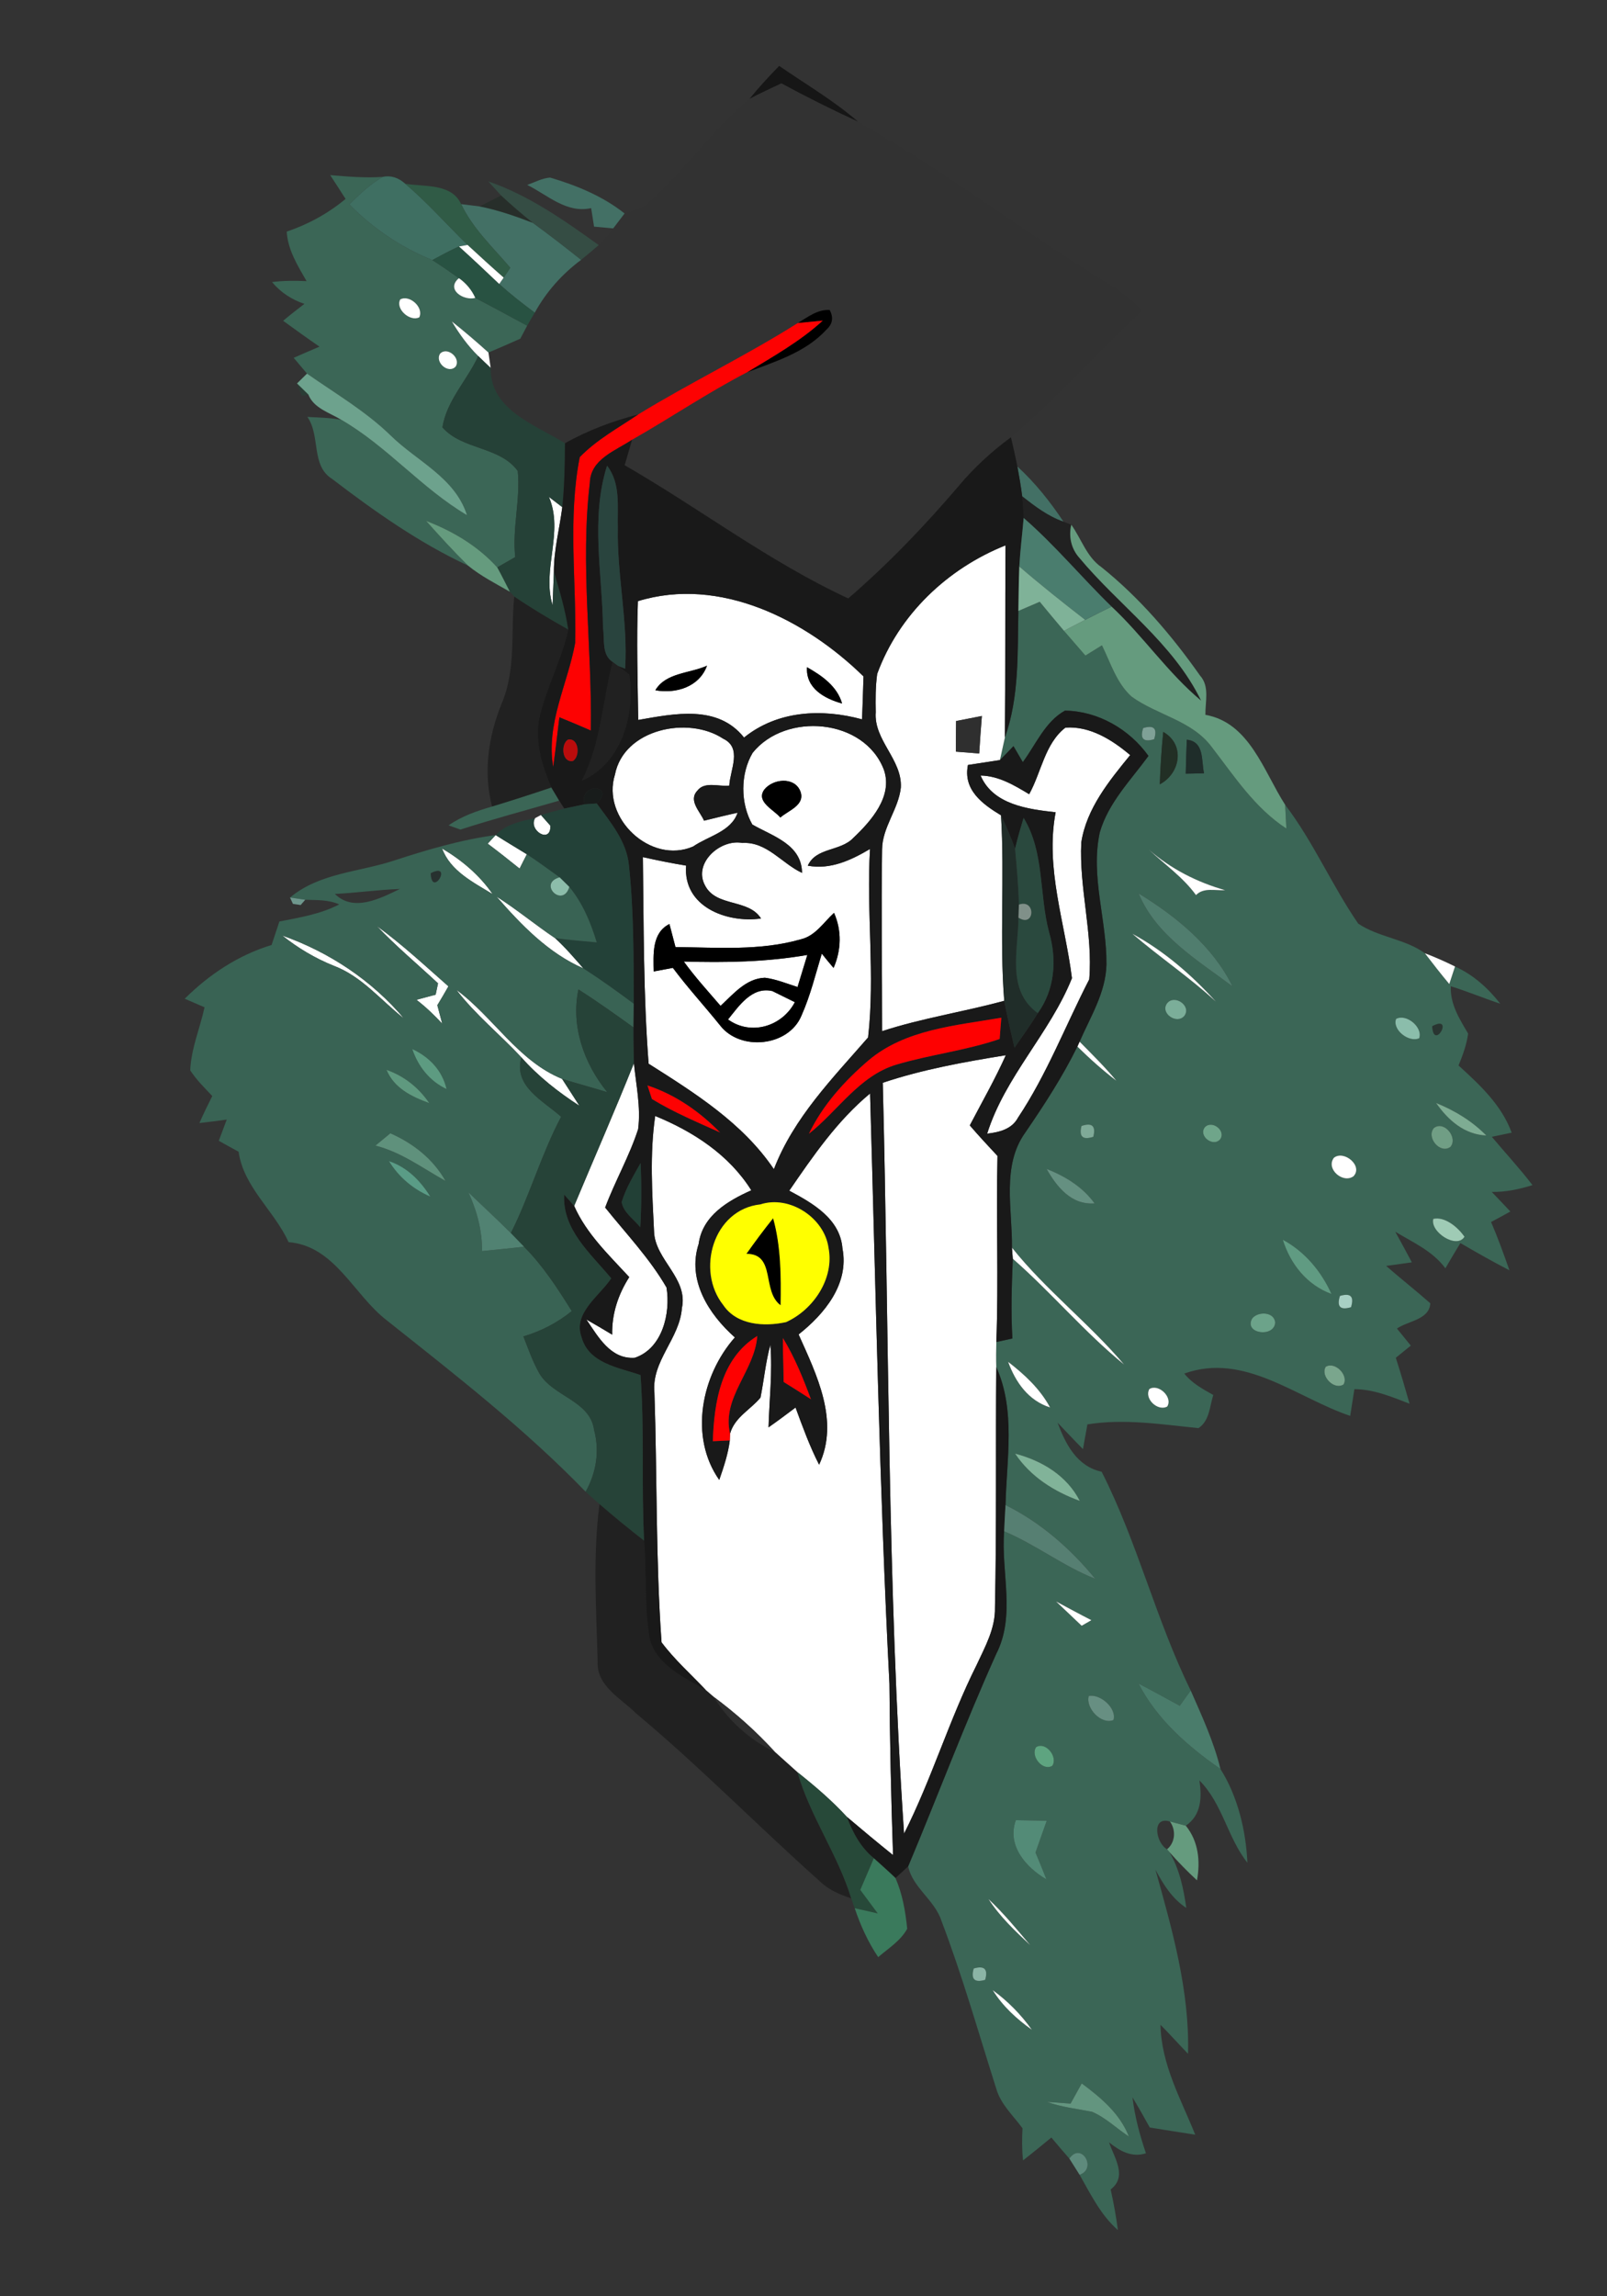 <?xml version="1.0" encoding="UTF-8" ?>
<!DOCTYPE svg PUBLIC "-//W3C//DTD SVG 1.1//EN" "http://www.w3.org/Graphics/SVG/1.1/DTD/svg11.dtd">
<svg width="210pt" height="300pt" viewBox="0 0 210 300" version="1.1" xmlns="http://www.w3.org/2000/svg">
<rect x="0" y="0" width="210" height="300" fill="#333333" stroke="none"/>
<g id="#131313e2">
<path fill="#131313" opacity="0.89" d=" M 97.93 12.93 C 99.15 11.43 100.47 10.00 101.82 8.61 C 105.30 11.01 108.96 13.15 112.16 15.92 C 108.76 14.36 105.41 12.69 102.11 10.90 C 100.71 11.56 99.30 12.21 97.93 12.93 Z" />
</g>
<g id="#323232ff">
<path fill="#323232" opacity="1.00" d=" M 97.93 12.93 C 99.30 12.21 100.71 11.56 102.11 10.90 C 105.41 12.69 108.76 14.36 112.16 15.92 C 122.62 21.87 132.26 29.15 142.42 35.58 C 144.80 37.10 147.42 38.39 149.21 40.64 C 143.37 45.99 138.14 52.00 132.11 57.13 C 129.62 58.95 127.34 61.05 125.35 63.41 C 120.87 68.67 116.08 73.67 110.85 78.18 C 100.53 73.41 91.45 66.43 81.63 60.78 C 81.95 59.67 82.27 58.56 82.60 57.45 C 87.65 54.58 92.46 51.31 97.62 48.64 C 101.29 47.24 105.30 46.04 108.02 43.04 C 108.81 42.32 108.94 41.47 108.42 40.50 C 106.82 40.40 105.53 41.45 104.24 42.21 C 97.47 46.49 90.24 49.96 83.41 54.14 C 80.08 55.01 76.83 56.21 73.83 57.91 C 69.95 55.48 64.04 53.58 64.12 48.07 C 64.05 47.57 63.90 46.56 63.83 46.06 C 65.22 45.47 66.61 44.87 67.99 44.25 C 68.29 43.68 68.59 43.12 68.89 42.55 C 69.21 41.98 69.54 41.41 69.88 40.85 C 71.38 38.13 73.45 35.80 75.94 33.95 C 76.72 33.32 77.48 32.68 78.24 32.02 C 78.94 31.35 79.57 30.63 80.13 29.84 C 80.51 29.35 81.25 28.37 81.62 27.89 C 82.65 27.51 83.80 27.33 84.64 26.58 C 89.43 22.39 93.02 16.98 97.93 12.93 Z" />
</g>
<g id="#3b6656ff">
<path fill="#3b6656" opacity="1.00" d=" M 43.15 22.88 C 45.43 23.07 47.72 23.27 50.01 23.11 C 48.37 24.07 46.99 25.37 45.65 26.70 C 48.74 29.85 52.41 32.32 56.50 33.98 C 57.68 34.73 58.83 35.53 59.97 36.34 C 58.21 37.81 60.58 39.34 62.11 38.92 C 64.39 40.11 66.64 41.33 68.89 42.55 C 68.59 43.12 68.29 43.68 67.99 44.25 C 66.61 44.87 65.22 45.47 63.83 46.06 C 62.28 44.66 60.69 43.30 59.05 42.00 C 60.02 43.63 61.14 45.18 62.50 46.52 C 61.05 49.67 58.35 52.35 57.82 55.84 C 60.42 58.80 65.30 58.29 67.66 61.53 C 68.03 65.25 66.92 69.02 67.33 72.78 C 66.54 73.23 65.76 73.68 64.98 74.13 C 62.45 71.33 59.18 69.39 55.68 68.05 C 57.46 70.05 59.26 72.02 61.17 73.90 C 54.78 70.93 48.98 66.83 43.40 62.57 C 40.60 60.82 41.91 56.96 40.17 54.47 C 41.65 54.55 43.14 54.57 44.60 54.85 C 50.57 58.29 55.07 63.79 61.03 67.31 C 59.47 62.38 54.49 60.27 51.05 56.89 C 47.78 53.71 43.83 51.41 40.12 48.81 C 39.68 48.30 38.81 47.27 38.38 46.75 C 39.50 46.25 40.62 45.77 41.75 45.29 C 40.15 44.19 38.57 43.05 37.00 41.91 C 37.90 41.15 38.84 40.42 39.78 39.70 C 38.13 39.15 36.67 38.20 35.55 36.85 C 37.04 36.66 38.55 36.66 40.06 36.73 C 38.90 34.70 37.61 32.66 37.47 30.26 C 40.28 29.31 42.88 27.88 45.16 25.99 C 44.50 24.95 43.82 23.91 43.15 22.88 M 52.30 39.12 C 51.64 40.38 53.59 42.07 54.79 41.46 C 55.42 40.18 53.53 38.45 52.30 39.12 M 57.52 46.19 C 56.77 47.30 58.57 48.91 59.54 47.90 C 60.27 46.79 58.47 45.24 57.52 46.19 Z" />
<path fill="#3b6656" opacity="1.00" d=" M 133.08 79.82 C 134.01 79.42 134.93 79.02 135.87 78.62 C 136.92 79.89 137.97 81.16 139.04 82.42 C 139.97 83.49 140.91 84.57 141.84 85.65 C 142.56 85.20 143.28 84.76 144.00 84.31 C 145.13 86.61 145.91 89.25 147.87 91.01 C 151.21 93.44 155.76 94.12 158.34 97.59 C 161.29 101.41 163.97 105.56 168.10 108.25 C 168.06 107.47 167.98 105.92 167.94 105.14 C 171.63 109.99 174.04 115.65 177.49 120.67 C 180.15 122.46 183.65 122.67 186.20 124.54 C 187.24 125.89 188.29 127.25 189.39 128.56 C 189.58 127.98 189.95 126.84 190.14 126.27 C 192.51 127.34 194.46 129.09 196.05 131.13 C 193.88 130.41 191.77 129.53 189.59 128.85 C 189.49 131.19 190.71 133.10 191.85 135.03 C 191.66 136.48 191.15 137.86 190.60 139.20 C 193.38 141.74 196.22 144.35 197.54 147.98 C 196.89 148.12 195.59 148.39 194.95 148.52 C 196.71 150.63 198.59 152.64 200.26 154.83 C 198.53 155.38 196.75 155.75 194.94 155.72 C 195.75 156.56 196.56 157.42 197.37 158.28 C 196.54 158.75 195.69 159.20 194.85 159.65 C 195.74 161.71 196.50 163.83 197.25 165.96 C 195.08 164.84 192.95 163.63 190.84 162.40 C 190.17 163.49 189.53 164.59 188.88 165.70 C 187.23 163.45 184.65 162.32 182.33 160.92 C 183.06 162.25 183.79 163.58 184.50 164.92 C 183.66 165.04 181.98 165.27 181.14 165.39 C 183.03 167.04 185.02 168.60 186.91 170.27 C 186.79 172.42 184.02 172.56 182.55 173.57 C 183.16 174.31 183.76 175.05 184.36 175.80 C 183.87 176.20 182.89 177.00 182.40 177.39 C 183.04 179.38 183.63 181.38 184.20 183.39 C 181.87 182.49 179.52 181.50 176.99 181.49 C 176.85 182.36 176.58 184.11 176.44 184.98 C 169.37 182.59 162.63 176.64 154.76 179.45 C 155.75 180.71 157.17 181.47 158.55 182.25 C 158.07 183.74 158.07 185.63 156.61 186.58 C 151.79 186.10 146.95 185.31 142.10 186.09 C 141.96 186.90 141.67 188.51 141.52 189.32 C 140.39 188.19 139.31 187.01 138.20 185.87 C 139.28 188.73 140.73 191.56 143.96 192.28 C 148.63 201.45 151.05 211.61 155.60 220.86 C 155.12 221.52 154.64 222.18 154.17 222.85 C 152.37 221.86 150.58 220.88 148.77 219.94 C 151.19 224.64 155.21 228.14 159.49 231.12 C 161.75 234.70 162.81 239.14 163.01 243.36 C 160.40 240.07 159.77 235.65 156.74 232.61 C 157.07 234.84 156.99 237.14 154.96 238.52 C 154.44 238.38 153.40 238.11 152.88 237.97 C 150.42 237.23 151.05 240.81 152.51 241.60 L 152.82 241.97 C 154.13 244.18 154.67 246.74 155.02 249.26 C 153.17 248.05 152.00 246.17 150.99 244.26 C 153.18 252.09 155.47 260.12 155.25 268.32 C 154.04 267.07 152.88 265.77 151.65 264.53 C 151.75 269.72 154.31 274.21 156.19 278.89 C 154.21 278.59 152.23 278.27 150.25 277.95 C 149.52 276.62 148.77 275.30 147.99 274.01 C 148.29 276.51 148.94 278.94 149.75 281.32 C 147.90 281.91 146.33 281.03 144.93 279.89 C 145.60 281.90 147.37 284.34 145.14 286.04 C 145.52 287.79 145.86 289.56 146.08 291.35 C 143.84 289.39 142.53 286.67 141.08 284.13 C 143.43 283.32 141.28 279.76 139.74 282.01 C 138.94 281.10 138.16 280.18 137.39 279.26 C 136.16 280.27 134.94 281.27 133.69 282.25 C 133.54 280.85 133.54 279.45 133.62 278.05 C 132.40 276.39 130.77 274.92 130.19 272.88 C 127.86 265.55 125.77 258.15 123.03 250.96 C 122.16 248.24 119.23 246.58 118.68 243.83 C 122.56 234.59 126.08 225.20 130.19 216.07 C 132.76 211.04 130.79 205.39 131.22 200.06 C 135.36 201.80 138.94 204.62 143.13 206.27 C 139.90 202.33 135.99 198.90 131.40 196.63 C 131.54 190.62 132.75 184.29 130.19 178.60 C 130.16 177.51 130.17 176.42 130.20 175.33 C 130.72 175.22 131.77 174.99 132.30 174.87 C 132.09 171.40 132.21 167.92 132.35 164.45 C 137.39 168.86 141.70 174.04 146.89 178.27 C 142.32 172.88 136.65 168.53 132.24 163.00 C 132.31 158.01 130.85 152.29 134.00 147.94 C 136.47 144.33 138.86 140.66 140.79 136.73 C 142.40 138.31 144.08 139.82 145.88 141.19 C 144.38 139.39 142.72 137.75 141.08 136.09 C 142.50 132.84 144.51 129.65 144.59 126.01 C 144.65 120.24 142.47 114.50 143.72 108.75 C 144.83 104.88 147.76 101.94 150.08 98.76 C 147.59 95.27 143.49 92.90 139.17 92.84 C 136.58 94.27 135.37 97.26 133.66 99.57 C 133.25 98.87 132.85 98.17 132.44 97.48 C 131.86 98.09 131.27 98.70 130.67 99.30 C 130.89 98.32 131.11 97.34 131.32 96.35 C 133.21 91.04 132.96 85.36 133.08 79.82 M 149.39 95.12 C 148.94 96.51 149.42 97.00 150.82 96.58 C 151.27 95.18 150.79 94.69 149.39 95.12 M 152.01 95.62 C 151.79 97.89 151.63 100.18 151.56 102.47 C 154.26 101.04 154.90 97.27 152.01 95.62 M 155.09 96.64 C 155.03 98.12 154.98 99.60 154.95 101.08 C 155.54 101.07 156.74 101.05 157.34 101.03 C 156.97 99.35 157.41 96.89 155.09 96.64 M 150.14 111.01 C 152.22 112.96 154.60 114.61 156.29 116.94 C 157.30 115.91 158.81 116.38 160.10 116.30 C 156.42 115.25 153.03 113.53 150.14 111.01 M 148.78 116.71 C 151.07 122.23 156.49 125.45 161.07 128.88 C 158.47 123.59 153.69 119.72 148.78 116.71 M 147.97 121.99 C 151.52 125.05 155.43 127.66 158.88 130.85 C 155.72 127.37 152.12 124.24 147.97 121.99 M 152.52 131.07 C 151.55 132.37 153.79 133.90 154.77 132.72 C 155.74 131.41 153.49 129.86 152.52 131.07 M 182.43 133.12 C 181.93 134.57 184.13 136.25 185.46 135.64 C 185.95 134.19 183.78 132.39 182.43 133.12 M 187.16 134.07 C 187.33 137.40 190.13 132.49 187.16 134.07 M 187.66 144.10 C 189.23 146.34 191.35 148.23 194.23 148.35 C 192.37 146.46 190.10 145.08 187.66 144.10 M 141.33 147.10 C 140.97 148.50 141.49 148.97 142.87 148.52 C 143.23 147.11 142.72 146.63 141.33 147.10 M 157.44 147.28 C 156.58 148.41 158.50 149.89 159.43 148.87 C 160.29 147.74 158.37 146.26 157.44 147.28 M 187.38 147.37 C 186.33 148.59 188.20 150.84 189.55 149.83 C 190.55 148.62 188.71 146.35 187.38 147.37 M 174.31 151.26 C 173.21 152.70 175.50 154.69 176.88 153.67 C 178.16 152.30 175.60 150.21 174.31 151.26 M 136.76 152.71 C 138.11 155.08 140.00 157.45 143.04 157.22 C 141.48 155.06 139.20 153.67 136.76 152.71 M 187.30 159.24 C 186.85 160.96 190.38 163.24 191.38 161.57 C 190.53 160.36 188.85 158.90 187.30 159.24 M 167.63 161.96 C 168.62 165.16 170.80 167.89 174.00 169.06 C 172.66 166.09 170.53 163.53 167.63 161.96 M 175.10 169.31 C 174.66 170.71 175.14 171.21 176.55 170.78 C 176.98 169.38 176.50 168.89 175.10 169.31 M 163.63 172.26 C 162.50 174.26 166.53 174.80 166.64 172.78 C 166.51 171.35 164.37 171.30 163.63 172.26 M 131.74 177.92 C 132.72 180.60 134.39 182.98 137.22 183.88 C 135.92 181.46 133.89 179.58 131.74 177.92 M 173.24 178.57 C 172.52 179.79 174.34 181.66 175.57 180.88 C 176.28 179.67 174.45 177.82 173.24 178.57 M 150.20 181.47 C 149.47 182.72 151.30 184.44 152.53 183.76 C 153.30 182.55 151.40 180.73 150.20 181.47 M 132.65 189.91 C 134.65 192.92 137.76 194.88 141.11 196.09 C 139.41 192.77 136.16 190.83 132.65 189.91 M 138.01 209.23 C 139.12 210.29 140.24 211.34 141.35 212.40 C 141.77 212.16 142.20 211.91 142.62 211.67 C 141.07 210.88 139.55 210.05 138.01 209.23 M 142.28 221.57 C 141.82 223.14 143.91 225.38 145.51 224.72 C 145.96 223.15 143.77 221.27 142.28 221.57 M 135.40 228.25 C 134.61 229.40 136.24 231.45 137.51 230.70 C 138.29 229.55 136.67 227.49 135.40 228.25 M 132.75 237.80 C 131.54 241.10 134.07 243.98 136.75 245.54 C 136.29 244.36 135.81 243.19 135.32 242.03 C 135.81 240.64 136.29 239.25 136.79 237.87 C 135.44 237.84 134.10 237.82 132.75 237.80 M 141.24 247.15 C 141.77 247.68 141.77 247.68 141.24 247.15 M 129.18 248.11 C 130.66 250.40 132.65 252.28 134.63 254.13 C 132.88 252.07 131.16 249.96 129.18 248.11 M 127.24 257.18 C 126.85 258.58 127.35 259.07 128.74 258.66 C 129.14 257.26 128.64 256.76 127.24 257.18 M 129.73 260.01 C 131.02 262.09 132.85 263.77 134.84 265.18 C 133.42 263.19 131.70 261.44 129.73 260.01 M 141.36 272.19 C 140.87 273.06 140.38 273.95 139.90 274.83 C 138.87 274.74 137.84 274.67 136.82 274.61 C 138.73 275.29 140.74 275.51 142.72 275.90 C 144.50 276.67 145.91 278.07 147.52 279.13 C 146.35 276.12 143.87 274.06 141.36 272.19 Z" />
<path fill="#3b6656" opacity="1.00" d=" M 64.30 105.37 C 66.90 104.58 69.48 103.75 72.05 102.88 C 72.31 103.31 72.83 104.17 73.08 104.60 C 68.77 105.85 64.42 107.01 60.16 108.38 C 59.78 108.25 59.00 107.97 58.62 107.83 C 60.33 106.63 62.31 105.95 64.30 105.37 Z" />
</g>
<g id="#3f6f62ff">
<path fill="#3f6f62" opacity="1.00" d=" M 50.01 23.11 C 51.06 22.89 52.05 23.19 52.95 24.00 C 55.86 26.47 58.38 29.34 61.10 32.00 C 60.82 32.05 60.26 32.15 59.98 32.20 C 58.79 32.74 57.64 33.36 56.50 33.98 C 52.41 32.32 48.74 29.85 45.65 26.70 C 46.99 25.37 48.37 24.07 50.01 23.11 Z" />
</g>
<g id="#437065ff">
<path fill="#437065" opacity="1.00" d=" M 68.90 24.16 C 69.89 23.81 70.83 23.28 71.89 23.20 C 75.36 24.23 78.76 25.62 81.62 27.89 C 81.25 28.37 80.51 29.35 80.13 29.84 C 79.51 29.78 78.26 29.67 77.63 29.61 C 77.50 28.81 77.38 28.00 77.25 27.19 C 74.03 27.91 71.58 25.49 68.90 24.16 Z" />
<path fill="#437065" opacity="1.00" d=" M 66.68 34.98 C 64.41 32.31 61.79 29.88 60.26 26.67 C 60.87 26.74 62.07 26.90 62.68 26.97 C 65.06 27.44 67.36 28.24 69.62 29.11 C 71.77 30.67 73.86 32.30 75.94 33.95 C 73.45 35.80 71.38 38.13 69.88 40.85 C 68.28 39.66 66.71 38.45 65.24 37.10 C 65.39 36.89 65.67 36.48 65.82 36.27 C 66.03 35.95 66.46 35.30 66.68 34.98 Z" />
<path fill="#437065" opacity="1.00" d=" M 132.95 60.95 C 135.27 63.07 137.23 65.54 138.97 68.15 C 136.95 67.45 135.24 66.14 133.58 64.84 C 133.41 63.53 133.19 62.24 132.95 60.95 Z" />
</g>
<g id="#305c47fa">
<path fill="#305c47" opacity="0.98" d=" M 52.95 24.00 C 55.43 24.44 59.01 23.91 60.26 26.67 C 61.79 29.88 64.41 32.31 66.68 34.98 C 66.46 35.30 66.03 35.95 65.82 36.27 C 64.22 34.87 62.66 33.44 61.10 32.00 C 58.38 29.34 55.86 26.47 52.95 24.00 Z" />
</g>
<g id="#355448ca">
<path fill="#355448" opacity="0.79" d=" M 63.81 23.70 C 69.10 25.51 73.74 28.79 78.24 32.02 C 77.48 32.68 76.72 33.32 75.94 33.95 C 73.86 32.30 71.77 30.67 69.62 29.11 C 68.19 27.97 66.81 26.78 65.48 25.54 C 65.06 25.08 64.23 24.16 63.81 23.70 Z" />
</g>
<g id="#11251b54">
<path fill="#11251b" opacity="0.33" d=" M 62.68 26.97 C 63.38 26.62 64.78 25.90 65.48 25.54 C 66.81 26.78 68.19 27.97 69.62 29.11 C 67.36 28.24 65.06 27.44 62.68 26.97 Z" />
</g>
<g id="#285242ff">
<path fill="#285242" opacity="1.00" d=" M 56.50 33.98 C 57.64 33.36 58.79 32.74 59.98 32.20 C 61.76 33.80 63.50 35.45 65.24 37.10 C 66.71 38.45 68.28 39.66 69.88 40.85 C 69.54 41.41 69.21 41.98 68.89 42.55 C 66.64 41.33 64.39 40.11 62.11 38.92 C 61.63 37.86 60.91 37.00 59.97 36.34 C 58.83 35.53 57.68 34.73 56.50 33.98 Z" />
</g>
<g id="#ffffffff">
<path fill="#ffffff" opacity="1.00" d=" M 59.98 32.20 C 60.26 32.15 60.82 32.05 61.10 32.00 C 62.66 33.44 64.22 34.87 65.82 36.27 C 65.67 36.48 65.39 36.89 65.24 37.10 C 63.50 35.45 61.76 33.80 59.98 32.20 Z" />
<path fill="#ffffff" opacity="1.00" d=" M 62.11 38.92 C 60.58 39.34 58.21 37.81 59.97 36.34 C 60.91 37.00 61.63 37.86 62.11 38.92 Z" />
<path fill="#ffffff" opacity="1.00" d=" M 52.30 39.12 C 53.53 38.45 55.42 40.18 54.79 41.46 C 53.59 42.07 51.64 40.38 52.30 39.12 Z" />
<path fill="#ffffff" opacity="1.00" d=" M 59.05 42.00 C 60.69 43.30 62.28 44.66 63.83 46.06 C 63.90 46.56 64.05 47.57 64.12 48.07 C 63.58 47.56 63.03 47.04 62.50 46.52 C 61.14 45.18 60.02 43.63 59.05 42.00 Z" />
<path fill="#ffffff" opacity="1.00" d=" M 57.52 46.19 C 58.47 45.24 60.27 46.79 59.54 47.90 C 58.57 48.91 56.77 47.30 57.52 46.19 Z" />
<path fill="#ffffff" opacity="1.00" d=" M 71.73 64.92 C 72.31 65.37 72.89 65.81 73.48 66.26 C 73.12 69.06 72.38 71.81 72.38 74.65 C 72.33 76.13 72.27 77.60 72.21 79.08 C 70.78 74.37 73.71 69.53 71.73 64.92 Z" />
<path fill="#ffffff" opacity="1.00" d=" M 114.63 88.04 C 117.45 80.32 123.80 74.28 131.40 71.25 C 131.34 79.62 131.40 87.98 131.32 96.35 C 131.11 97.34 130.89 98.32 130.67 99.30 C 129.27 99.52 127.88 99.73 126.49 99.94 C 125.83 103.19 128.38 105.05 130.81 106.52 C 131.30 114.59 130.60 122.69 131.23 130.75 C 125.94 132.20 120.49 133.01 115.27 134.72 C 115.28 126.81 115.15 118.89 115.27 110.98 C 115.29 108.08 117.41 105.74 117.72 102.90 C 117.92 99.23 114.16 96.71 114.44 93.04 C 114.41 91.37 114.40 89.69 114.63 88.04 M 124.94 94.20 C 124.92 95.53 124.91 96.86 124.91 98.20 C 125.67 98.26 127.20 98.38 127.96 98.44 C 128.06 96.81 128.18 95.17 128.31 93.54 C 127.47 93.71 125.78 94.04 124.94 94.20 Z" />
<path fill="#ffffff" opacity="1.00" d=" M 83.36 78.54 C 94.06 75.25 105.29 80.98 112.84 88.37 C 112.79 90.24 112.72 92.11 112.65 93.98 C 107.40 92.55 101.61 92.82 97.23 96.36 C 93.79 92.02 88.11 93.24 83.40 94.06 C 83.33 88.88 83.17 83.71 83.36 78.54 M 85.64 90.18 C 88.34 90.67 91.39 89.74 92.39 86.97 C 90.15 87.99 86.99 87.87 85.64 90.18 M 105.46 87.17 C 105.28 89.94 107.77 91.28 110.04 91.91 C 109.40 89.65 107.40 88.27 105.46 87.17 Z" />
<path fill="#ffffff" opacity="1.00" d=" M 80.36 101.20 C 81.52 95.22 89.95 93.50 94.49 96.50 C 97.04 97.70 95.41 100.56 95.30 102.64 C 93.95 102.80 92.07 102.04 91.12 103.31 C 89.92 104.60 91.50 106.03 92.00 107.22 C 93.46 106.87 94.92 106.49 96.39 106.18 C 95.53 108.67 92.56 109.22 90.58 110.59 C 85.04 112.99 78.57 106.88 80.36 101.20 Z" />
<path fill="#ffffff" opacity="1.00" d=" M 98.35 98.36 C 102.65 92.99 112.96 93.84 115.51 100.58 C 116.70 104.04 113.85 107.25 111.51 109.47 C 109.83 111.25 106.64 110.69 105.56 113.10 C 108.53 113.65 111.21 112.38 113.69 110.92 C 113.20 119.12 114.37 127.36 113.44 135.54 C 108.81 140.87 103.73 146.00 101.13 152.75 C 97.05 146.71 90.79 142.79 84.76 138.97 C 84.07 129.99 84.13 120.98 84.01 111.98 C 85.89 112.40 87.77 112.78 89.66 113.09 C 89.24 118.46 94.97 120.63 99.45 120.00 C 97.81 117.38 93.57 118.54 92.12 115.66 C 90.56 112.74 94.15 109.58 97.01 110.13 C 100.21 109.94 102.16 112.81 104.81 114.04 C 104.76 110.30 100.97 109.25 98.31 107.72 C 96.74 104.95 96.73 101.12 98.35 98.36 M 99.86 103.18 C 98.75 104.77 101.16 105.80 101.97 106.81 C 103.04 105.87 105.31 105.17 104.57 103.33 C 103.77 101.44 100.98 101.74 99.86 103.18 M 104.64 122.72 C 99.32 124.25 93.73 123.78 88.27 123.73 C 88.07 122.98 87.68 121.47 87.48 120.72 C 85.15 121.88 85.39 124.73 85.42 126.92 C 86.05 126.80 87.30 126.57 87.93 126.45 C 89.86 129.04 92.05 131.42 94.08 133.94 C 96.71 137.39 103.09 136.75 104.75 132.65 C 105.90 130.06 106.57 127.30 107.39 124.59 C 107.89 125.22 108.40 125.84 108.93 126.46 C 109.94 124.13 110.02 121.60 108.99 119.26 C 107.63 120.50 106.55 122.28 104.64 122.72 Z" />
<path fill="#ffffff" opacity="1.00" d=" M 139.23 95.06 C 142.43 94.83 145.34 96.66 147.69 98.65 C 144.94 102.02 141.99 105.62 141.30 110.05 C 141.00 116.03 142.84 121.99 142.34 127.95 C 139.24 133.97 136.80 140.37 133.03 146.02 C 132.22 147.54 130.57 147.92 129.00 148.11 C 131.34 140.65 137.19 135.00 140.08 127.80 C 139.19 120.61 136.56 113.42 137.95 106.12 C 134.33 105.72 129.76 105.13 128.14 101.32 C 130.50 101.36 132.52 102.58 134.49 103.76 C 136.08 100.90 136.54 97.13 139.23 95.06 Z" />
<path fill="#ffffff" opacity="1.00" d=" M 69.92 106.89 L 70.69 106.48 C 71.00 106.82 71.61 107.52 71.92 107.87 C 72.02 110.32 69.00 108.50 69.92 106.89 Z" />
<path fill="#ffffff" opacity="1.00" d=" M 64.77 109.10 C 66.12 109.96 67.49 110.77 68.85 111.61 C 68.53 112.23 68.21 112.85 67.90 113.48 C 66.53 112.37 65.14 111.28 63.73 110.22 C 63.99 109.94 64.51 109.38 64.77 109.10 Z" />
<path fill="#ffffff" opacity="1.00" d=" M 57.77 110.85 C 60.34 112.37 62.68 114.34 64.38 116.82 C 61.86 115.27 58.86 113.81 57.77 110.85 Z" />
<path fill="#ffffff" opacity="1.00" d=" M 150.14 111.01 C 153.03 113.53 156.42 115.25 160.10 116.30 C 158.81 116.38 157.30 115.91 156.29 116.94 C 154.60 114.61 152.22 112.96 150.14 111.01 Z" />
<path fill="#ffffff" opacity="1.00" d=" M 64.87 117.12 C 67.51 118.80 69.93 120.81 72.53 122.56 C 73.87 123.77 75.04 125.16 76.24 126.52 C 71.66 124.53 68.10 120.82 64.87 117.12 Z" />
<path fill="#ffffff" opacity="1.00" d=" M 49.23 120.97 C 52.54 123.37 55.53 126.16 58.60 128.86 C 58.13 129.69 57.65 130.51 57.15 131.33 C 57.36 132.13 57.57 132.93 57.79 133.74 C 56.74 132.61 55.64 131.55 54.42 130.62 C 55.05 130.45 56.30 130.11 56.93 129.95 C 57.00 129.58 57.16 128.84 57.24 128.47 C 54.57 125.97 51.75 123.63 49.23 120.97 Z" />
<path fill="#ffffff" opacity="1.00" d=" M 36.88 122.22 C 43.02 124.39 48.59 128.08 52.80 133.07 C 49.78 130.71 47.29 127.55 43.60 126.17 C 41.18 125.20 38.92 123.85 36.88 122.22 Z" />
<path fill="#ffffff" opacity="1.00" d=" M 147.97 121.99 C 152.12 124.24 155.72 127.37 158.88 130.85 C 155.43 127.66 151.52 125.05 147.97 121.99 Z" />
<path fill="#ffffff" opacity="1.00" d=" M 89.36 125.62 C 94.75 125.78 100.17 125.69 105.50 124.76 C 105.08 126.16 104.64 127.55 104.22 128.95 C 102.81 128.50 101.43 127.93 99.96 127.74 C 97.49 127.82 95.84 129.87 94.16 131.41 C 92.53 129.51 90.83 127.66 89.36 125.62 Z" />
<path fill="#ffffff" opacity="1.00" d=" M 189.39 128.56 C 188.29 127.25 187.24 125.89 186.20 124.54 C 187.54 125.05 188.85 125.63 190.14 126.27 C 189.95 126.84 189.58 127.98 189.39 128.56 Z" />
<path fill="#ffffff" opacity="1.00" d=" M 59.62 129.30 C 64.48 132.88 67.70 138.62 73.45 140.95 C 74.20 142.12 74.96 143.29 75.72 144.47 C 72.94 142.67 70.33 140.62 68.13 138.14 C 65.34 135.15 62.12 132.56 59.62 129.30 Z" />
<path fill="#ffffff" opacity="1.00" d=" M 95.14 133.19 C 96.57 131.42 98.26 128.86 100.93 129.48 C 101.67 129.84 103.14 130.57 103.87 130.93 C 102.20 134.11 98.13 135.35 95.14 133.19 Z" />
<path fill="#ffffff" opacity="1.00" d=" M 141.08 136.09 C 142.72 137.75 144.38 139.39 145.88 141.19 C 144.08 139.82 142.40 138.31 140.79 136.73 L 141.08 136.09 Z" />
<path fill="#ffffff" opacity="1.00" d=" M 115.36 141.46 C 120.58 139.71 126.01 138.74 131.44 137.86 C 130.03 141.00 128.32 143.99 126.73 147.03 C 127.90 148.39 129.12 149.70 130.35 151.02 C 130.16 159.12 130.50 167.23 130.20 175.33 C 130.17 176.42 130.16 177.51 130.19 178.60 C 130.10 189.08 130.24 199.56 130.02 210.04 C 130.08 212.75 128.72 215.16 127.61 217.55 C 124.03 224.70 121.75 232.42 118.14 239.56 C 115.95 206.91 116.19 174.15 115.36 141.46 Z" />
<path fill="#ffffff" opacity="1.00" d=" M 82.84 138.90 C 83.12 141.76 83.76 144.66 83.39 147.52 C 82.25 151.05 80.38 154.29 79.08 157.76 C 81.82 161.18 84.90 164.40 87.10 168.21 C 87.65 171.59 86.55 176.19 82.95 177.39 C 79.78 177.61 78.16 174.63 76.63 172.39 C 77.77 173.03 78.88 173.70 80.00 174.37 C 79.94 171.65 80.78 169.12 82.23 166.85 C 79.57 163.96 76.64 161.20 75.03 157.55 C 77.63 151.33 80.34 145.16 82.84 138.90 Z" />
<path fill="#ffffff" opacity="1.00" d=" M 103.14 155.56 C 106.26 151.01 109.42 146.41 113.70 142.86 C 114.45 168.57 114.91 194.30 116.23 219.99 C 116.28 227.45 116.45 234.90 116.70 242.36 C 114.66 240.72 112.65 239.05 110.66 237.36 C 108.69 235.22 106.48 233.33 104.21 231.53 C 103.23 230.64 102.25 229.76 101.26 228.88 C 98.84 226.22 96.16 223.83 93.27 221.69 C 93.02 221.48 92.52 221.05 92.27 220.83 C 90.31 218.75 88.16 216.85 86.45 214.56 C 85.68 203.71 85.88 192.80 85.52 181.93 C 85.11 177.82 88.82 174.89 89.11 170.90 C 89.95 166.97 85.60 164.60 85.47 160.90 C 85.23 155.87 84.89 150.79 85.62 145.80 C 90.60 147.84 95.27 150.87 98.18 155.51 C 95.11 156.88 91.79 158.83 91.30 162.51 C 89.76 167.25 92.62 171.70 96.03 174.73 C 91.65 179.69 90.02 187.70 93.99 193.35 C 94.57 191.67 95.15 189.96 95.37 188.19 L 95.40 187.31 C 96.00 185.15 98.07 184.18 99.38 182.59 C 99.84 180.29 100.05 177.95 100.67 175.69 C 100.96 179.29 100.53 182.88 100.43 186.48 C 101.63 185.64 102.79 184.77 103.96 183.89 C 104.89 186.42 105.81 188.96 107.04 191.36 C 109.73 185.63 106.71 179.59 104.36 174.34 C 107.75 171.66 110.99 167.74 110.09 163.10 C 109.79 159.22 106.19 157.19 103.14 155.56 Z" />
<path fill="#ffffff" opacity="1.00" d=" M 174.31 151.26 C 175.60 150.21 178.16 152.30 176.88 153.67 C 175.50 154.69 173.21 152.70 174.31 151.26 Z" />
<path fill="#ffffff" opacity="1.00" d=" M 132.24 163.00 C 136.65 168.53 142.32 172.88 146.89 178.27 C 141.70 174.04 137.39 168.86 132.35 164.45 C 132.32 164.09 132.27 163.36 132.24 163.00 Z" />
<path fill="#ffffff" opacity="1.00" d=" M 131.74 177.92 C 133.89 179.58 135.92 181.46 137.22 183.88 C 134.39 182.98 132.72 180.60 131.74 177.92 Z" />
<path fill="#ffffff" opacity="1.00" d=" M 150.20 181.47 C 151.40 180.73 153.30 182.55 152.53 183.76 C 151.30 184.44 149.47 182.72 150.20 181.47 Z" />
<path fill="#ffffff" opacity="1.00" d=" M 138.01 209.23 C 139.55 210.05 141.07 210.88 142.62 211.67 C 142.20 211.91 141.77 212.16 141.35 212.40 C 140.24 211.34 139.12 210.29 138.01 209.23 Z" />
<path fill="#ffffff" opacity="1.00" d=" M 129.18 248.11 C 131.16 249.96 132.88 252.07 134.63 254.13 C 132.65 252.28 130.66 250.40 129.18 248.11 Z" />
<path fill="#ffffff" opacity="1.00" d=" M 129.73 260.01 C 131.70 261.44 133.42 263.19 134.84 265.18 C 132.85 263.77 131.02 262.09 129.73 260.01 Z" />
</g>
<g id="#000000ff">
<path fill="#000000" opacity="1.00" d=" M 104.24 42.21 C 105.53 41.45 106.82 40.40 108.42 40.50 C 108.94 41.47 108.81 42.32 108.02 43.04 C 105.30 46.04 101.29 47.24 97.62 48.64 C 101.03 46.57 104.55 44.60 107.51 41.89 C 106.69 41.97 105.06 42.13 104.24 42.21 Z" />
<path fill="#000000" opacity="1.00" d=" M 85.64 90.18 C 86.99 87.87 90.15 87.99 92.39 86.97 C 91.39 89.74 88.34 90.67 85.64 90.18 Z" />
<path fill="#000000" opacity="1.00" d=" M 105.46 87.17 C 107.40 88.27 109.40 89.65 110.04 91.91 C 107.77 91.28 105.28 89.94 105.46 87.17 Z" />
<path fill="#000000" opacity="1.00" d=" M 99.86 103.18 C 100.98 101.74 103.77 101.44 104.57 103.33 C 105.31 105.17 103.04 105.87 101.97 106.81 C 101.16 105.80 98.75 104.77 99.86 103.18 Z" />
<path fill="#000000" opacity="1.00" d=" M 104.64 122.72 C 106.55 122.28 107.63 120.50 108.99 119.26 C 110.02 121.60 109.94 124.13 108.93 126.46 C 108.40 125.84 107.89 125.22 107.39 124.59 C 106.57 127.30 105.90 130.06 104.75 132.65 C 103.09 136.75 96.71 137.39 94.08 133.94 C 92.05 131.42 89.86 129.04 87.93 126.45 C 87.30 126.57 86.05 126.80 85.42 126.92 C 85.39 124.73 85.15 121.88 87.48 120.72 C 87.68 121.47 88.07 122.98 88.27 123.73 C 93.73 123.78 99.32 124.25 104.64 122.72 M 89.36 125.62 C 90.83 127.66 92.53 129.51 94.16 131.41 C 95.84 129.87 97.49 127.82 99.96 127.74 C 101.43 127.93 102.81 128.50 104.22 128.95 C 104.64 127.55 105.08 126.16 105.50 124.76 C 100.17 125.69 94.75 125.78 89.36 125.62 M 95.14 133.19 C 98.13 135.35 102.20 134.11 103.87 130.93 C 103.14 130.57 101.67 129.84 100.93 129.48 C 98.26 128.86 96.57 131.42 95.14 133.19 Z" />
<path fill="#000000" opacity="1.00" d=" M 97.54 163.81 C 98.66 162.23 99.81 160.67 101.03 159.16 C 102.06 162.84 102.07 166.73 102.01 170.53 C 99.51 168.70 101.43 163.80 97.54 163.81 Z" />
</g>
<g id="#fd0202ff">
<path fill="#fd0202" opacity="1.00" d=" M 104.24 42.21 C 105.06 42.13 106.69 41.97 107.51 41.89 C 104.55 44.60 101.03 46.57 97.62 48.64 C 92.46 51.31 87.65 54.58 82.60 57.45 C 80.43 58.90 77.17 59.98 77.08 63.07 C 75.81 73.81 77.39 84.65 77.21 95.44 C 75.85 94.85 74.48 94.27 73.10 93.71 C 72.84 95.88 72.59 98.04 72.29 100.21 C 71.32 94.51 74.19 89.39 75.17 83.95 C 75.33 75.90 74.19 67.70 75.76 59.72 C 77.97 57.44 80.80 55.90 83.41 54.14 C 90.24 49.96 97.47 46.49 104.24 42.21 Z" />
<path fill="#fd0202" opacity="1.00" d=" M 84.59 141.79 C 88.26 142.99 91.48 145.24 94.15 147.99 C 91.12 146.62 88.02 145.33 85.18 143.59 C 85.03 143.14 84.74 142.24 84.59 141.79 Z" />
<path fill="#fd0202" opacity="1.00" d=" M 102.30 174.77 C 103.86 177.30 104.96 180.06 106.00 182.84 C 104.80 182.07 103.61 181.31 102.40 180.56 C 102.35 178.63 102.30 176.70 102.30 174.77 Z" />
</g>
<g id="#254137ff">
<path fill="#254137" opacity="1.00" d=" M 57.82 55.84 C 58.35 52.35 61.05 49.67 62.50 46.52 C 63.03 47.04 63.58 47.56 64.12 48.07 C 64.04 53.58 69.95 55.48 73.83 57.91 C 73.82 60.70 73.76 63.49 73.48 66.26 C 72.89 65.81 72.31 65.37 71.73 64.92 C 73.71 69.53 70.78 74.37 72.21 79.08 C 72.27 77.60 72.33 76.13 72.38 74.65 C 73.12 77.15 73.87 79.66 74.26 82.25 C 71.85 80.90 69.48 79.49 67.20 77.94 C 67.05 77.78 66.77 77.47 66.63 77.31 C 66.08 76.25 65.56 75.17 64.98 74.13 C 65.76 73.68 66.54 73.23 67.33 72.78 C 66.92 69.02 68.03 65.25 67.66 61.53 C 65.30 58.29 60.42 58.80 57.82 55.84 Z" />
</g>
<g id="#6da28dfe">
<path fill="#6da28d" opacity="1.00" d=" M 38.81 50.10 C 39.14 49.77 39.79 49.13 40.12 48.81 C 43.83 51.41 47.78 53.71 51.05 56.89 C 54.49 60.27 59.47 62.38 61.03 67.31 C 55.07 63.79 50.57 58.29 44.60 54.85 C 43.09 53.92 41.01 53.35 40.30 51.56 C 39.93 51.19 39.18 50.46 38.81 50.10 Z" />
</g>
<g id="#2545389d">
<path fill="#254538" opacity="0.62" d=" M 38.81 50.10 C 39.18 50.46 39.93 51.19 40.30 51.56 L 39.44 51.71 C 39.28 51.31 38.97 50.50 38.81 50.10 Z" />
</g>
<g id="#191919ff">
<path fill="#191919" opacity="1.00" d=" M 73.83 57.91 C 76.83 56.21 80.08 55.01 83.41 54.14 C 80.80 55.90 77.97 57.44 75.76 59.72 C 74.19 67.70 75.33 75.90 75.17 83.95 C 74.19 89.39 71.32 94.51 72.29 100.21 C 72.59 98.04 72.84 95.88 73.10 93.71 C 74.48 94.27 75.85 94.85 77.21 95.44 C 77.39 84.65 75.81 73.81 77.08 63.07 C 77.17 59.98 80.43 58.90 82.60 57.45 C 82.27 58.56 81.95 59.67 81.63 60.78 C 91.45 66.43 100.53 73.41 110.85 78.18 C 116.08 73.67 120.87 68.67 125.35 63.41 C 127.34 61.05 129.62 58.95 132.11 57.13 C 132.40 58.40 132.70 59.67 132.95 60.95 C 133.19 62.24 133.41 63.53 133.58 64.84 C 133.67 65.78 133.74 66.72 133.77 67.67 C 133.59 69.79 133.32 71.89 133.20 74.01 C 133.12 75.94 133.12 77.88 133.08 79.82 C 132.96 85.36 133.21 91.04 131.32 96.35 C 131.40 87.98 131.34 79.62 131.40 71.25 C 123.80 74.28 117.45 80.32 114.63 88.04 C 114.40 89.69 114.41 91.37 114.44 93.04 C 114.16 96.71 117.92 99.23 117.72 102.90 C 117.41 105.74 115.29 108.08 115.27 110.98 C 115.15 118.89 115.28 126.81 115.27 134.72 C 120.49 133.01 125.94 132.20 131.23 130.75 C 131.62 132.80 132.10 134.84 132.57 136.88 C 133.61 135.39 134.67 133.91 135.62 132.36 C 137.85 129.26 138.13 125.40 137.10 121.82 C 135.77 116.88 136.52 111.35 133.76 106.85 C 133.36 108.19 132.96 109.53 132.65 110.89 C 132.10 109.41 131.50 107.94 130.81 106.52 C 128.38 105.05 125.83 103.19 126.49 99.94 C 127.88 99.73 129.27 99.52 130.67 99.30 C 131.27 98.70 131.86 98.09 132.44 97.48 C 132.85 98.17 133.25 98.87 133.66 99.57 C 135.37 97.26 136.58 94.27 139.17 92.84 C 143.49 92.90 147.59 95.27 150.08 98.76 C 147.76 101.94 144.83 104.88 143.72 108.75 C 142.47 114.50 144.65 120.24 144.59 126.01 C 144.51 129.65 142.50 132.84 141.08 136.09 L 140.79 136.73 C 138.86 140.66 136.47 144.33 134.00 147.94 C 130.85 152.29 132.31 158.01 132.24 163.00 C 132.27 163.36 132.32 164.09 132.35 164.45 C 132.21 167.92 132.09 171.40 132.30 174.87 C 131.77 174.99 130.72 175.22 130.20 175.33 C 130.50 167.23 130.16 159.12 130.35 151.02 C 129.12 149.70 127.90 148.39 126.73 147.03 C 128.32 143.99 130.03 141.00 131.44 137.86 C 126.01 138.74 120.58 139.71 115.36 141.46 C 116.19 174.15 115.95 206.91 118.14 239.56 C 121.75 232.42 124.03 224.70 127.61 217.55 C 128.72 215.16 130.08 212.75 130.02 210.04 C 130.24 199.56 130.10 189.08 130.19 178.60 C 132.75 184.29 131.54 190.62 131.40 196.63 C 131.33 197.77 131.27 198.91 131.22 200.06 C 130.79 205.39 132.76 211.04 130.19 216.07 C 126.08 225.20 122.56 234.59 118.68 243.83 C 118.27 244.21 117.43 244.98 117.02 245.36 C 116.10 244.47 115.14 243.63 114.19 242.77 C 112.47 241.37 111.42 239.41 110.66 237.36 C 112.65 239.05 114.66 240.72 116.70 242.36 C 116.45 234.90 116.28 227.45 116.23 219.99 C 114.91 194.30 114.45 168.57 113.70 142.86 C 109.42 146.41 106.26 151.01 103.14 155.56 C 106.19 157.19 109.79 159.22 110.09 163.10 C 110.99 167.74 107.75 171.66 104.36 174.34 C 106.71 179.59 109.73 185.63 107.04 191.36 C 105.81 188.96 104.89 186.42 103.96 183.89 C 102.79 184.77 101.63 185.64 100.43 186.48 C 100.53 182.88 100.96 179.29 100.67 175.69 C 100.05 177.95 99.84 180.29 99.38 182.59 C 98.07 184.18 96.00 185.15 95.40 187.31 C 94.29 182.54 98.63 179.12 98.96 174.54 C 94.21 177.47 93.32 183.18 93.15 188.29 C 93.70 188.26 94.81 188.21 95.37 188.19 C 95.15 189.96 94.57 191.67 93.99 193.35 C 90.02 187.70 91.65 179.69 96.03 174.73 C 92.62 171.70 89.76 167.25 91.30 162.51 C 91.79 158.83 95.11 156.88 98.18 155.51 C 95.27 150.87 90.60 147.84 85.62 145.80 C 84.89 150.79 85.23 155.87 85.47 160.90 C 85.60 164.60 89.95 166.97 89.11 170.90 C 88.82 174.89 85.11 177.82 85.52 181.93 C 85.88 192.80 85.68 203.71 86.45 214.56 C 88.16 216.85 90.31 218.75 92.27 220.83 C 89.46 219.20 85.94 217.64 84.93 214.27 C 84.16 209.99 84.52 205.61 84.17 201.29 C 83.80 194.08 84.23 186.85 83.70 179.65 C 80.85 178.66 76.95 178.14 76.00 174.72 C 74.83 171.54 78.32 169.35 79.87 167.01 C 77.20 163.77 73.48 160.69 73.72 156.06 C 74.05 156.43 74.71 157.18 75.03 157.55 C 76.64 161.20 79.57 163.96 82.23 166.85 C 80.78 169.12 79.94 171.65 80.00 174.37 C 78.88 173.70 77.77 173.03 76.63 172.39 C 78.16 174.63 79.78 177.61 82.95 177.39 C 86.55 176.19 87.65 171.59 87.10 168.21 C 84.90 164.40 81.82 161.18 79.08 157.76 C 80.38 154.29 82.25 151.05 83.39 147.52 C 83.76 144.66 83.12 141.76 82.84 138.90 C 82.79 137.34 82.76 135.78 82.77 134.22 C 82.78 133.45 82.80 131.90 82.81 131.13 C 82.80 125.11 82.83 119.07 82.19 113.08 C 81.90 109.91 79.77 107.43 77.98 104.97 C 80.56 102.54 75.61 102.12 76.39 105.08 C 75.73 105.22 74.40 105.50 73.74 105.64 C 73.57 105.38 73.25 104.86 73.08 104.60 C 72.83 104.17 72.31 103.31 72.05 102.88 C 70.79 99.96 69.80 96.70 70.54 93.52 C 71.49 89.66 73.40 86.12 74.26 82.25 C 73.87 79.66 73.12 77.15 72.38 74.65 C 72.38 71.81 73.12 69.06 73.48 66.26 C 73.76 63.49 73.82 60.70 73.83 57.91 M 79.33 60.84 C 77.14 67.74 78.72 74.97 78.80 82.02 C 79.03 83.51 78.59 85.52 80.06 86.48 C 78.72 91.67 78.55 97.14 76.03 102.00 C 81.24 99.70 83.01 93.39 82.23 88.12 C 81.86 87.84 81.12 87.27 80.75 86.99 L 81.69 87.36 C 82.08 81.21 80.61 75.13 80.74 68.98 C 80.66 66.22 81.14 63.18 79.33 60.84 M 83.36 78.54 C 83.17 83.71 83.33 88.88 83.40 94.06 C 88.11 93.24 93.79 92.02 97.23 96.36 C 101.61 92.82 107.40 92.55 112.65 93.98 C 112.72 92.11 112.79 90.24 112.84 88.37 C 105.29 80.98 94.06 75.25 83.36 78.54 M 80.36 101.20 C 78.57 106.88 85.04 112.99 90.58 110.59 C 92.56 109.22 95.53 108.67 96.39 106.18 C 94.92 106.49 93.46 106.87 92.00 107.22 C 91.50 106.03 89.92 104.60 91.12 103.31 C 92.07 102.04 93.95 102.80 95.30 102.64 C 95.41 100.56 97.04 97.70 94.49 96.50 C 89.95 93.50 81.52 95.22 80.36 101.20 M 98.35 98.36 C 96.73 101.12 96.74 104.95 98.31 107.72 C 100.97 109.25 104.76 110.30 104.81 114.04 C 102.16 112.81 100.21 109.94 97.01 110.13 C 94.15 109.58 90.56 112.74 92.12 115.66 C 93.57 118.54 97.81 117.38 99.45 120.00 C 94.97 120.63 89.24 118.46 89.66 113.09 C 87.77 112.78 85.89 112.40 84.01 111.98 C 84.13 120.98 84.07 129.99 84.76 138.97 C 90.79 142.79 97.05 146.71 101.13 152.75 C 103.73 146.00 108.81 140.87 113.44 135.54 C 114.37 127.36 113.20 119.12 113.69 110.92 C 111.21 112.38 108.53 113.65 105.56 113.10 C 106.64 110.69 109.83 111.25 111.51 109.47 C 113.85 107.25 116.70 104.04 115.51 100.58 C 112.96 93.84 102.65 92.99 98.35 98.36 M 139.23 95.06 C 136.54 97.13 136.08 100.90 134.49 103.76 C 132.52 102.58 130.50 101.36 128.14 101.32 C 129.76 105.13 134.33 105.72 137.95 106.12 C 136.56 113.42 139.19 120.61 140.08 127.80 C 137.19 135.00 131.34 140.65 129.00 148.11 C 130.57 147.92 132.22 147.54 133.03 146.02 C 136.80 140.37 139.24 133.97 142.34 127.95 C 142.84 121.99 141.00 116.03 141.30 110.05 C 141.99 105.62 144.94 102.02 147.69 98.65 C 145.34 96.66 142.43 94.83 139.23 95.06 M 74.23 96.62 C 73.24 97.24 73.44 99.69 74.87 99.42 C 75.86 98.80 75.64 96.37 74.23 96.62 M 113.49 138.54 C 110.36 141.22 107.51 144.37 105.71 148.12 C 109.51 145.12 112.28 140.55 117.13 139.09 C 121.58 137.77 126.23 137.25 130.63 135.74 C 130.69 135.04 130.79 133.65 130.85 132.96 C 124.89 133.99 118.31 134.47 113.49 138.54 M 84.59 141.79 C 84.74 142.24 85.03 143.14 85.18 143.59 C 88.02 145.33 91.12 146.62 94.15 147.99 C 91.48 145.24 88.26 142.99 84.59 141.79 M 81.24 157.04 C 81.47 158.45 82.85 159.28 83.67 160.34 C 83.83 157.55 83.84 154.75 83.71 151.95 C 82.79 153.60 81.79 155.23 81.24 157.04 M 99.37 157.35 C 93.20 158.01 90.92 165.99 94.52 170.51 C 96.29 173.14 99.89 173.35 102.72 172.73 C 106.29 171.12 109.05 167.03 108.27 163.03 C 107.73 159.09 103.17 156.11 99.37 157.35 M 102.30 174.77 C 102.30 176.70 102.35 178.63 102.40 180.56 C 103.61 181.31 104.80 182.07 106.00 182.84 C 104.96 180.06 103.86 177.30 102.30 174.77 Z" />
</g>
<g id="#29443eff">
<path fill="#29443e" opacity="1.00" d=" M 79.33 60.84 C 81.14 63.18 80.66 66.22 80.74 68.98 C 80.61 75.13 82.08 81.21 81.69 87.36 L 80.75 86.99 L 80.06 86.48 C 78.59 85.52 79.03 83.51 78.80 82.02 C 78.72 74.97 77.14 67.74 79.33 60.84 Z" />
</g>
<g id="#00000058">
<path fill="#000000" opacity="0.35" d=" M 133.77 67.67 C 133.74 66.72 133.67 65.78 133.58 64.84 C 135.24 66.14 136.95 67.45 138.97 68.15 C 139.23 68.25 139.73 68.45 139.99 68.55 C 139.63 70.09 139.98 71.68 141.04 72.87 C 146.27 79.15 153.32 84.02 156.96 91.54 C 152.60 87.90 149.40 83.12 145.26 79.25 C 141.36 75.46 137.88 71.24 133.77 67.67 Z" />
<path fill="#000000" opacity="0.35" d=" M 67.20 77.94 C 69.48 79.49 71.85 80.90 74.26 82.25 C 73.40 86.12 71.49 89.66 70.54 93.52 C 69.80 96.70 70.79 99.96 72.05 102.88 C 69.48 103.75 66.90 104.58 64.30 105.37 C 63.13 100.85 63.82 96.22 65.54 91.95 C 67.46 87.52 66.73 82.62 67.20 77.94 Z" />
</g>
<g id="#659b7eff">
<path fill="#659b7e" opacity="1.00" d=" M 55.68 68.05 C 59.18 69.39 62.45 71.33 64.98 74.13 C 65.56 75.17 66.08 76.25 66.63 77.31 C 64.77 76.24 62.83 75.26 61.17 73.90 C 59.26 72.02 57.46 70.05 55.68 68.05 Z" />
<path fill="#659b7e" opacity="1.00" d=" M 141.04 72.87 C 139.98 71.68 139.63 70.09 139.99 68.55 C 141.32 70.40 142.00 72.77 143.95 74.11 C 148.93 78.11 153.14 83.04 156.81 88.25 C 158.10 89.67 157.49 91.66 157.52 93.39 C 163.30 94.41 165.14 100.80 167.94 105.14 C 167.98 105.92 168.06 107.47 168.10 108.25 C 163.97 105.56 161.29 101.41 158.34 97.59 C 155.76 94.12 151.21 93.44 147.87 91.01 C 145.91 89.25 145.13 86.61 144.00 84.31 C 143.28 84.76 142.56 85.20 141.84 85.65 C 140.91 84.57 139.97 83.49 139.04 82.42 C 139.96 81.93 140.89 81.45 141.81 80.98 C 142.95 80.39 144.10 79.82 145.26 79.25 C 149.40 83.12 152.60 87.90 156.96 91.54 C 153.32 84.02 146.27 79.15 141.04 72.87 Z" />
<path fill="#659b7e" opacity="1.00" d=" M 152.88 237.97 C 153.40 238.11 154.44 238.38 154.96 238.52 C 156.61 240.56 156.88 243.14 156.42 245.66 C 155.16 244.49 153.95 243.26 152.82 241.97 L 152.51 241.60 C 153.60 240.70 153.69 239.08 152.88 237.97 Z" />
</g>
<g id="#4a7d6eff">
<path fill="#4a7d6e" opacity="1.00" d=" M 133.77 67.67 C 137.88 71.24 141.36 75.46 145.26 79.25 C 144.10 79.82 142.95 80.39 141.81 80.98 C 138.89 78.72 136.00 76.42 133.20 74.01 C 133.32 71.89 133.59 69.79 133.77 67.67 Z" />
</g>
<g id="#7fb298ff">
<path fill="#7fb298" opacity="1.00" d=" M 133.20 74.01 C 136.00 76.42 138.89 78.72 141.81 80.98 C 140.89 81.45 139.96 81.93 139.04 82.42 C 137.97 81.16 136.92 79.89 135.87 78.62 C 134.93 79.02 134.01 79.42 133.08 79.82 C 133.12 77.88 133.12 75.94 133.20 74.01 Z" />
</g>
<g id="#0000005a">
<path fill="#000000" opacity="0.35" d=" M 80.06 86.48 L 80.75 86.99 C 81.12 87.27 81.86 87.84 82.23 88.12 C 83.01 93.39 81.24 99.70 76.03 102.00 C 78.55 97.14 78.72 91.67 80.06 86.48 Z" />
</g>
<g id="#2f2f2fff">
<path fill="#2f2f2f" opacity="1.00" d=" M 124.94 94.20 C 125.78 94.04 127.47 93.71 128.31 93.54 C 128.18 95.17 128.06 96.81 127.96 98.44 C 127.20 98.38 125.67 98.26 124.91 98.20 C 124.91 96.86 124.92 95.53 124.94 94.20 Z" />
</g>
<g id="#7fa197ff">
<path fill="#7fa197" opacity="1.00" d=" M 149.39 95.12 C 150.79 94.69 151.27 95.18 150.82 96.58 C 149.42 97.00 148.94 96.51 149.39 95.12 Z" />
</g>
<g id="#bb0c0cff">
<path fill="#bb0c0c" opacity="1.00" d=" M 74.23 96.62 C 75.64 96.37 75.86 98.80 74.87 99.42 C 73.44 99.69 73.24 97.24 74.23 96.62 Z" />
</g>
<g id="#222f25ff">
<path fill="#222f25" opacity="1.00" d=" M 152.01 95.62 C 154.90 97.27 154.26 101.04 151.56 102.47 C 151.63 100.18 151.79 97.89 152.01 95.62 Z" />
</g>
<g id="#1f2d2aff">
<path fill="#1f2d2a" opacity="1.00" d=" M 155.09 96.64 C 157.41 96.89 156.97 99.35 157.34 101.03 C 156.74 101.05 155.54 101.07 154.95 101.08 C 154.98 99.60 155.03 98.12 155.09 96.64 Z" />
</g>
<g id="#050c098e">
<path fill="#050c09" opacity="0.56" d=" M 76.39 105.08 C 75.61 102.12 80.56 102.54 77.98 104.97 C 77.58 105.00 76.79 105.05 76.39 105.08 Z" />
</g>
<g id="#234138ff">
<path fill="#234138" opacity="1.00" d=" M 73.74 105.64 C 74.40 105.50 75.73 105.22 76.39 105.08 C 76.79 105.05 77.58 105.00 77.98 104.97 C 79.77 107.43 81.90 109.91 82.19 113.08 C 82.83 119.07 82.80 125.11 82.81 131.13 C 80.66 129.53 78.49 127.97 76.24 126.52 C 75.04 125.16 73.87 123.77 72.53 122.56 C 74.34 122.80 76.16 122.96 77.98 123.12 C 77.19 120.52 76.14 117.98 74.40 115.87 C 74.08 115.55 73.44 114.93 73.13 114.62 C 71.71 113.61 70.31 112.56 68.85 111.61 C 67.49 110.77 66.12 109.96 64.77 109.10 C 66.13 107.66 68.08 107.29 69.92 106.89 C 69.00 108.50 72.02 110.32 71.92 107.87 C 71.61 107.52 71.00 106.82 70.69 106.48 C 71.70 106.17 72.71 105.89 73.74 105.64 Z" />
</g>
<g id="#202d29ff">
<path fill="#202d29" opacity="1.00" d=" M 130.81 106.52 C 131.50 107.94 132.10 109.41 132.65 110.89 C 132.87 113.31 133.09 115.74 133.15 118.18 C 133.13 118.60 133.10 119.46 133.09 119.89 C 133.07 124.17 131.48 129.39 135.62 132.36 C 134.67 133.91 133.61 135.39 132.57 136.88 C 132.10 134.84 131.62 132.80 131.23 130.75 C 130.60 122.69 131.30 114.59 130.81 106.52 Z" />
</g>
<g id="#2a493eff">
<path fill="#2a493e" opacity="1.00" d=" M 133.76 106.85 C 136.52 111.35 135.77 116.88 137.10 121.82 C 138.13 125.40 137.85 129.26 135.62 132.36 C 131.48 129.39 133.07 124.17 133.09 119.89 C 135.24 121.28 135.41 117.40 133.15 118.18 C 133.09 115.74 132.87 113.31 132.65 110.89 C 132.96 109.53 133.36 108.19 133.76 106.85 Z" />
</g>
<g id="#396354ff">
<path fill="#396354" opacity="1.00" d=" M 51.49 112.43 C 55.83 111.01 60.23 109.71 64.77 109.10 C 64.51 109.38 63.99 109.94 63.73 110.22 C 65.14 111.28 66.53 112.37 67.90 113.48 C 68.21 112.85 68.53 112.23 68.85 111.61 C 70.31 112.56 71.71 113.61 73.13 114.62 C 70.22 115.42 73.55 118.72 74.40 115.87 C 76.14 117.98 77.19 120.52 77.98 123.12 C 76.16 122.96 74.34 122.80 72.53 122.56 C 69.93 120.81 67.51 118.80 64.87 117.12 C 68.10 120.82 71.66 124.53 76.24 126.52 C 78.49 127.97 80.66 129.53 82.81 131.13 C 82.80 131.90 82.78 133.45 82.77 134.22 C 80.41 132.52 78.04 130.83 75.59 129.27 C 74.58 134.07 76.32 138.97 79.37 142.70 C 77.40 142.09 75.41 141.56 73.45 140.95 C 67.70 138.62 64.48 132.88 59.62 129.30 C 62.12 132.56 65.34 135.15 68.13 138.14 C 67.07 141.95 70.97 143.79 73.33 145.90 C 70.74 150.79 69.24 156.16 66.76 161.10 C 64.94 159.28 63.05 157.55 61.21 155.77 C 62.32 158.19 63.02 160.77 62.99 163.45 C 64.82 163.27 66.65 163.09 68.48 162.88 C 70.96 165.37 72.87 168.33 74.72 171.29 C 72.85 172.81 70.71 173.91 68.40 174.60 C 69.04 176.24 69.62 177.92 70.50 179.46 C 72.30 182.48 77.13 182.98 77.64 186.84 C 78.38 189.58 77.91 192.44 76.53 194.89 C 68.56 186.65 59.49 179.61 50.52 172.48 C 46.18 169.12 43.77 162.78 37.71 162.28 C 35.84 158.17 31.83 155.09 31.18 150.47 C 30.31 150.00 29.45 149.52 28.59 149.04 C 28.93 148.11 29.28 147.19 29.63 146.27 C 28.44 146.44 27.25 146.59 26.06 146.72 C 26.58 145.52 27.16 144.35 27.74 143.19 C 26.73 142.12 25.67 141.08 24.86 139.84 C 24.97 137.01 26.13 134.35 26.73 131.60 C 26.08 131.32 24.79 130.76 24.14 130.48 C 27.34 127.30 31.15 124.78 35.49 123.46 C 35.84 122.43 36.18 121.41 36.51 120.39 C 39.17 119.87 41.90 119.42 44.33 118.16 C 42.93 117.52 41.39 117.61 39.89 117.55 C 39.40 117.48 38.40 117.33 37.90 117.26 C 41.74 114.05 46.93 113.93 51.49 112.43 M 57.77 110.85 C 58.86 113.81 61.86 115.27 64.38 116.82 C 62.68 114.34 60.34 112.37 57.77 110.85 M 56.29 114.08 C 56.40 117.41 59.29 112.57 56.29 114.08 M 43.76 116.79 C 46.21 119.21 49.70 117.37 52.26 116.14 C 49.42 116.24 46.60 116.65 43.76 116.79 M 49.23 120.97 C 51.75 123.63 54.57 125.97 57.24 128.47 C 57.16 128.84 57.00 129.58 56.93 129.95 C 56.30 130.11 55.05 130.45 54.42 130.62 C 55.64 131.55 56.74 132.61 57.79 133.74 C 57.57 132.93 57.36 132.13 57.15 131.33 C 57.65 130.51 58.13 129.69 58.60 128.86 C 55.53 126.16 52.54 123.37 49.23 120.97 M 36.88 122.22 C 38.92 123.85 41.18 125.20 43.60 126.17 C 47.29 127.55 49.78 130.71 52.80 133.07 C 48.59 128.08 43.02 124.39 36.88 122.22 M 53.87 137.05 C 54.64 139.34 56.14 141.24 58.36 142.29 C 57.80 139.85 56.10 138.08 53.87 137.05 M 50.51 139.77 C 51.49 142.17 53.81 143.29 56.10 144.12 C 54.73 142.10 52.82 140.58 50.51 139.77 M 49.06 149.67 C 52.43 150.52 55.23 152.62 58.22 154.29 C 56.60 151.41 53.99 149.37 51.01 148.06 C 50.36 148.60 49.71 149.14 49.06 149.67 M 50.82 151.69 C 52.10 153.79 53.99 155.37 56.24 156.34 C 54.95 154.25 53.20 152.48 50.82 151.69 Z" />
</g>
<g id="#1d302c7f">
<path fill="#1d302c" opacity="0.50" d=" M 56.29 114.08 C 59.29 112.57 56.40 117.41 56.29 114.08 Z" />
</g>
<g id="#8cbdaaff">
<path fill="#8cbdaa" opacity="1.00" d=" M 74.40 115.87 C 73.55 118.72 70.22 115.42 73.13 114.62 C 73.44 114.93 74.08 115.55 74.40 115.87 Z" />
</g>
<g id="#6f998ff9">
<path fill="#6f998f" opacity="0.98" d=" M 37.90 117.26 C 38.40 117.33 39.40 117.48 39.89 117.55 L 39.29 118.24 L 38.28 118.09 L 37.90 117.26 Z" />
</g>
<g id="#507d6eff">
<path fill="#507d6e" opacity="1.00" d=" M 148.78 116.71 C 153.69 119.72 158.47 123.59 161.07 128.88 C 156.49 125.45 151.07 122.23 148.78 116.71 Z" />
</g>
<g id="#809089ff">
<path fill="#809089" opacity="1.00" d=" M 133.15 118.18 C 135.41 117.40 135.24 121.28 133.09 119.89 C 133.10 119.46 133.13 118.60 133.15 118.18 Z" />
</g>
<g id="#264338ff">
<path fill="#264338" opacity="1.00" d=" M 75.59 129.27 C 78.04 130.83 80.41 132.52 82.77 134.22 C 82.76 135.78 82.79 137.34 82.84 138.90 C 80.34 145.16 77.63 151.33 75.03 157.55 C 74.71 157.18 74.05 156.43 73.72 156.06 C 73.48 160.69 77.20 163.77 79.87 167.01 C 78.32 169.35 74.83 171.54 76.00 174.72 C 76.95 178.14 80.85 178.66 83.70 179.65 C 84.23 186.85 83.80 194.08 84.17 201.29 C 82.18 199.75 80.24 198.15 78.34 196.51 C 77.73 195.98 77.13 195.44 76.53 194.89 C 77.91 192.44 78.38 189.58 77.64 186.84 C 77.13 182.98 72.30 182.48 70.50 179.46 C 69.62 177.92 69.04 176.24 68.40 174.60 C 70.71 173.91 72.85 172.81 74.72 171.29 C 72.87 168.33 70.96 165.37 68.48 162.88 C 68.05 162.43 67.19 161.54 66.76 161.10 C 69.24 156.16 70.74 150.79 73.33 145.90 C 70.97 143.79 67.07 141.95 68.13 138.14 C 70.33 140.62 72.94 142.67 75.72 144.47 C 74.96 143.29 74.20 142.12 73.45 140.95 C 75.41 141.56 77.40 142.09 79.37 142.70 C 76.32 138.97 74.58 134.07 75.59 129.27 Z" />
</g>
<g id="#7bae99ff">
<path fill="#7bae99" opacity="1.00" d=" M 152.52 131.07 C 153.49 129.86 155.74 131.41 154.77 132.72 C 153.79 133.90 151.55 132.37 152.52 131.07 Z" />
</g>
<g id="#fe0101ff">
<path fill="#fe0101" opacity="1.00" d=" M 113.49 138.54 C 118.31 134.47 124.89 133.99 130.85 132.96 C 130.79 133.65 130.69 135.04 130.63 135.74 C 126.23 137.25 121.58 137.77 117.13 139.09 C 112.28 140.55 109.51 145.12 105.71 148.12 C 107.51 144.37 110.36 141.22 113.49 138.54 Z" />
<path fill="#fe0101" opacity="1.00" d=" M 93.15 188.29 C 93.32 183.18 94.21 177.47 98.96 174.54 C 98.63 179.12 94.29 182.54 95.40 187.31 L 95.37 188.19 C 94.81 188.21 93.70 188.26 93.15 188.29 Z" />
</g>
<g id="#8bbdabff">
<path fill="#8bbdab" opacity="1.00" d=" M 182.43 133.12 C 183.78 132.39 185.95 134.19 185.46 135.64 C 184.13 136.25 181.93 134.57 182.43 133.12 Z" />
</g>
<g id="#20372f7d">
<path fill="#20372f" opacity="0.49" d=" M 187.16 134.07 C 190.13 132.49 187.33 137.40 187.16 134.07 Z" />
</g>
<g id="#5d9b81ff">
<path fill="#5d9b81" opacity="1.00" d=" M 53.87 137.05 C 56.10 138.08 57.80 139.85 58.36 142.29 C 56.14 141.24 54.64 139.34 53.87 137.05 Z" />
</g>
<g id="#5f997fff">
<path fill="#5f997f" opacity="1.00" d=" M 50.51 139.77 C 52.82 140.58 54.73 142.10 56.10 144.12 C 53.81 143.29 51.49 142.17 50.51 139.77 Z" />
</g>
<g id="#7eac93ff">
<path fill="#7eac93" opacity="1.00" d=" M 187.66 144.10 C 190.10 145.08 192.37 146.46 194.23 148.35 C 191.35 148.23 189.23 146.34 187.66 144.10 Z" />
</g>
<g id="#7faa98ff">
<path fill="#7faa98" opacity="1.00" d=" M 141.33 147.10 C 142.72 146.63 143.23 147.11 142.87 148.52 C 141.49 148.97 140.97 148.50 141.33 147.10 Z" />
</g>
<g id="#6fa58aff">
<path fill="#6fa58a" opacity="1.00" d=" M 157.44 147.28 C 158.37 146.26 160.29 147.74 159.43 148.87 C 158.50 149.89 156.58 148.41 157.44 147.28 Z" />
</g>
<g id="#709e85ff">
<path fill="#709e85" opacity="1.00" d=" M 187.38 147.37 C 188.71 146.35 190.55 148.62 189.55 149.83 C 188.20 150.84 186.33 148.59 187.38 147.37 Z" />
</g>
<g id="#5f917cff">
<path fill="#5f917c" opacity="1.00" d=" M 49.06 149.67 C 49.71 149.14 50.36 148.60 51.01 148.06 C 53.99 149.37 56.60 151.41 58.22 154.29 C 55.23 152.62 52.43 150.52 49.06 149.67 Z" />
</g>
<g id="#5a9c86ff">
<path fill="#5a9c86" opacity="1.00" d=" M 50.82 151.69 C 53.20 152.48 54.95 154.25 56.24 156.34 C 53.99 155.37 52.10 153.79 50.82 151.69 Z" />
</g>
<g id="#224036ff">
<path fill="#224036" opacity="1.00" d=" M 81.24 157.04 C 81.79 155.23 82.79 153.60 83.71 151.95 C 83.84 154.75 83.83 157.55 83.67 160.34 C 82.85 159.28 81.47 158.45 81.24 157.04 Z" />
</g>
<g id="#659081ff">
<path fill="#659081" opacity="1.00" d=" M 136.76 152.71 C 139.20 153.67 141.48 155.06 143.04 157.22 C 140.00 157.45 138.11 155.08 136.76 152.71 Z" />
</g>
<g id="#518272ff">
<path fill="#518272" opacity="1.00" d=" M 61.21 155.77 C 63.05 157.55 64.94 159.28 66.76 161.10 C 67.19 161.54 68.05 162.43 68.48 162.88 C 66.65 163.09 64.82 163.27 62.99 163.45 C 63.02 160.77 62.32 158.19 61.21 155.77 Z" />
</g>
<g id="#ffff00ff">
<path fill="#ffff00" opacity="1.00" d=" M 99.37 157.35 C 103.17 156.11 107.73 159.09 108.27 163.03 C 109.05 167.03 106.29 171.12 102.72 172.73 C 99.89 173.35 96.29 173.14 94.52 170.51 C 90.92 165.99 93.20 158.01 99.37 157.35 M 97.54 163.81 C 101.43 163.80 99.51 168.70 102.01 170.53 C 102.07 166.73 102.06 162.84 101.03 159.16 C 99.81 160.67 98.66 162.23 97.54 163.81 Z" />
</g>
<g id="#9fcbb5fe">
<path fill="#9fcbb5" opacity="1.00" d=" M 187.30 159.24 C 188.85 158.90 190.53 160.36 191.38 161.57 C 190.38 163.24 186.85 160.96 187.30 159.24 Z" />
</g>
<g id="#609b82ff">
<path fill="#609b82" opacity="1.00" d=" M 167.63 161.96 C 170.53 163.53 172.66 166.09 174.00 169.06 C 170.80 167.89 168.62 165.16 167.63 161.96 Z" />
</g>
<g id="#a8d0c4ff">
<path fill="#a8d0c4" opacity="1.00" d=" M 175.10 169.31 C 176.50 168.89 176.98 169.38 176.55 170.78 C 175.14 171.21 174.66 170.71 175.10 169.31 Z" />
</g>
<g id="#6ca38aff">
<path fill="#6ca38a" opacity="1.00" d=" M 163.63 172.26 C 164.37 171.30 166.51 171.35 166.64 172.78 C 166.53 174.80 162.50 174.26 163.63 172.26 Z" />
</g>
<g id="#7aa68dff">
<path fill="#7aa68d" opacity="1.00" d=" M 173.24 178.57 C 174.45 177.82 176.28 179.67 175.57 180.88 C 174.34 181.66 172.52 179.79 173.24 178.57 Z" />
</g>
<g id="#81b399ff">
<path fill="#81b399" opacity="1.00" d=" M 132.65 189.91 C 136.16 190.83 139.41 192.77 141.11 196.09 C 137.76 194.88 134.65 192.92 132.65 189.91 Z" />
</g>
<g id="#00000059">
<path fill="#000000" opacity="0.35" d=" M 78.34 196.51 C 80.24 198.15 82.18 199.75 84.17 201.29 C 84.52 205.61 84.16 209.99 84.93 214.27 C 85.94 217.64 89.46 219.20 92.27 220.83 C 92.52 221.05 93.02 221.48 93.27 221.69 C 95.21 224.80 97.96 227.28 101.26 228.88 C 102.25 229.76 103.23 230.64 104.21 231.53 C 105.87 237.31 109.48 242.27 111.24 248.02 C 109.76 247.52 108.30 246.92 107.17 245.81 C 99.06 238.60 91.47 230.81 83.12 223.85 C 81.14 221.87 77.93 220.28 78.10 217.06 C 77.92 210.22 77.45 203.32 78.34 196.51 Z" />
</g>
<g id="#567f72ff">
<path fill="#567f72" opacity="1.00" d=" M 131.40 196.63 C 135.99 198.90 139.90 202.33 143.13 206.27 C 138.94 204.62 135.36 201.80 131.22 200.06 C 131.27 198.91 131.33 197.77 131.40 196.63 Z" />
</g>
<g id="#4a7c6bff">
<path fill="#4a7c6b" opacity="1.00" d=" M 148.77 219.94 C 150.58 220.88 152.37 221.86 154.17 222.85 C 154.64 222.18 155.12 221.52 155.60 220.86 C 157.07 224.21 158.62 227.55 159.49 231.12 C 155.21 228.14 151.19 224.64 148.77 219.94 Z" />
</g>
<g id="#678f82ff">
<path fill="#678f82" opacity="1.00" d=" M 142.28 221.57 C 143.77 221.27 145.96 223.15 145.51 224.72 C 143.91 225.38 141.82 223.14 142.28 221.57 Z" />
</g>
<g id="#2f2f2fef">
<path fill="#2f2f2f" opacity="0.94" d=" M 93.27 221.69 C 96.16 223.83 98.84 226.22 101.26 228.88 C 97.96 227.28 95.21 224.80 93.27 221.69 Z" />
</g>
<g id="#5ea480ff">
<path fill="#5ea480" opacity="1.00" d=" M 135.40 228.25 C 136.67 227.49 138.29 229.55 137.51 230.70 C 136.24 231.45 134.61 229.40 135.40 228.25 Z" />
</g>
<g id="#274939fe">
<path fill="#274939" opacity="1.00" d=" M 104.21 231.53 C 106.48 233.33 108.69 235.22 110.66 237.36 C 111.42 239.41 112.47 241.37 114.19 242.77 C 113.60 244.15 113.01 245.53 112.42 246.91 C 113.18 247.93 113.94 248.96 114.70 249.98 C 113.70 249.75 112.69 249.53 111.69 249.30 C 111.58 248.98 111.35 248.34 111.24 248.02 C 109.48 242.27 105.87 237.31 104.21 231.53 Z" />
</g>
<g id="#538b77ff">
<path fill="#538b77" opacity="1.00" d=" M 132.75 237.80 C 134.10 237.82 135.44 237.84 136.79 237.87 C 136.29 239.25 135.81 240.64 135.32 242.03 C 135.81 243.19 136.29 244.36 136.75 245.54 C 134.07 243.98 131.54 241.10 132.75 237.80 Z" />
</g>
<g id="#3a7a5cff">
<path fill="#3a7a5c" opacity="1.00" d=" M 114.19 242.77 C 115.14 243.63 116.10 244.47 117.02 245.36 C 117.93 247.45 118.33 249.73 118.55 251.99 C 117.68 253.57 116.09 254.55 114.76 255.69 C 113.43 253.72 112.45 251.55 111.69 249.30 C 112.69 249.53 113.70 249.75 114.70 249.98 C 113.94 248.96 113.18 247.93 112.42 246.91 C 113.01 245.53 113.60 244.15 114.19 242.77 Z" />
</g>
<g id="#adccbaff">
<path fill="#adccba" opacity="1.00" d=" M 141.24 247.15 C 141.77 247.68 141.77 247.68 141.24 247.15 Z" />
</g>
<g id="#8bb5a6ff">
<path fill="#8bb5a6" opacity="1.00" d=" M 127.24 257.18 C 128.64 256.76 129.14 257.26 128.74 258.66 C 127.35 259.07 126.85 258.58 127.24 257.18 Z" />
</g>
<g id="#63957fff">
<path fill="#63957f" opacity="1.00" d=" M 141.36 272.19 C 143.87 274.06 146.35 276.12 147.52 279.13 C 145.91 278.07 144.50 276.67 142.72 275.90 C 140.74 275.51 138.73 275.29 136.82 274.61 C 137.84 274.67 138.87 274.74 139.90 274.83 C 140.38 273.95 140.87 273.06 141.36 272.19 Z" />
</g>
<g id="#639484e6">
<path fill="#639484" opacity="0.90" d=" M 139.74 282.01 C 141.28 279.76 143.43 283.32 141.08 284.13 C 140.75 283.60 140.08 282.54 139.74 282.01 Z" />
</g>
</svg>

